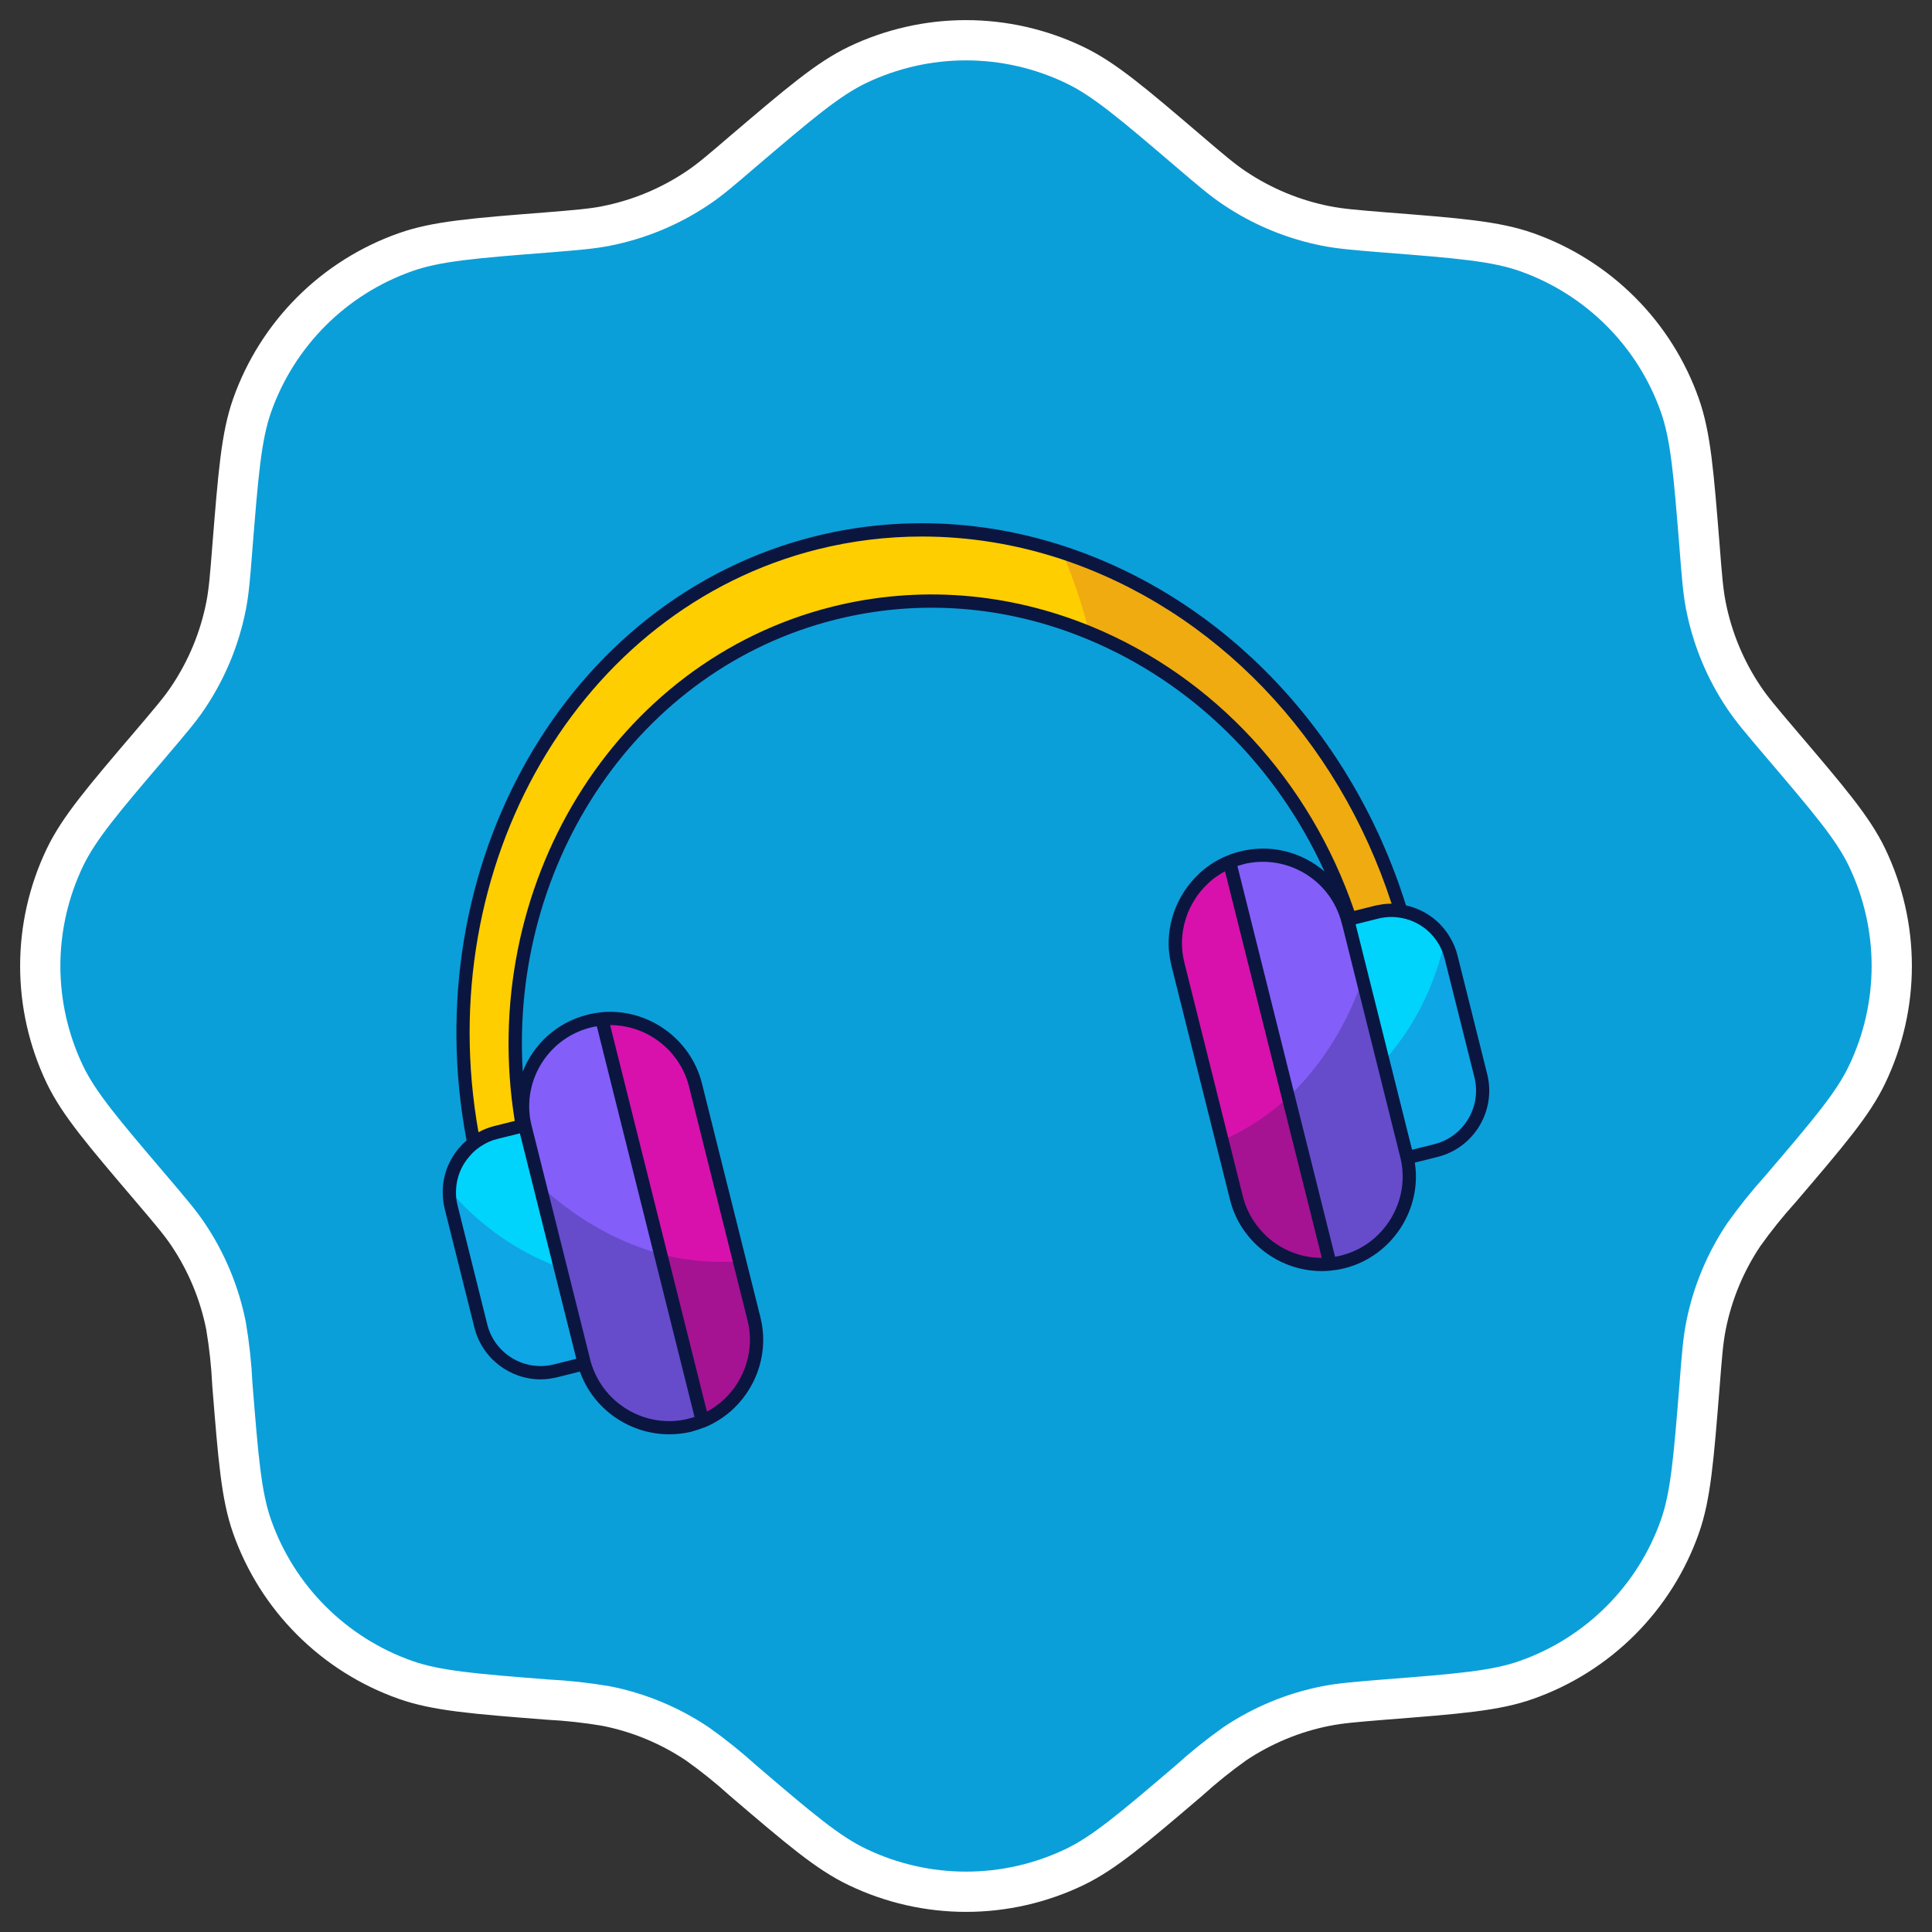 <svg width="48" height="48" viewBox="0 0 48 48" fill="none" xmlns="http://www.w3.org/2000/svg">
<rect x="0" y="0" width="48" height="48" fill="#333333" stroke="none"/>
<path d="M18.462 3.759C19.869 2.561 20.573 1.962 21.307 1.61C22.148 1.209 23.067 1 23.999 1C24.93 1 25.85 1.209 26.69 1.61C27.427 1.96 28.131 2.559 29.536 3.759C30.097 4.239 30.377 4.476 30.676 4.675C31.362 5.135 32.132 5.454 32.942 5.614C33.294 5.684 33.661 5.714 34.395 5.774C36.239 5.918 37.16 5.993 37.929 6.265C38.807 6.575 39.604 7.078 40.263 7.736C40.922 8.394 41.425 9.191 41.735 10.069C42.007 10.84 42.079 11.761 42.227 13.603C42.284 14.337 42.314 14.704 42.384 15.058C42.544 15.867 42.863 16.638 43.322 17.322C43.522 17.622 43.761 17.901 44.238 18.463C45.436 19.87 46.038 20.574 46.389 21.308C46.791 22.149 47 23.068 47 24C47 24.932 46.791 25.851 46.389 26.692C46.04 27.426 45.439 28.13 44.238 29.537C43.911 29.899 43.605 30.28 43.322 30.678C42.863 31.363 42.544 32.132 42.384 32.942C42.314 33.296 42.284 33.663 42.227 34.397C42.079 36.239 42.007 37.162 41.735 37.931C41.425 38.809 40.922 39.606 40.263 40.264C39.604 40.922 38.807 41.425 37.929 41.735C37.16 42.009 36.239 42.082 34.395 42.226C33.661 42.286 33.297 42.316 32.942 42.386C32.132 42.546 31.362 42.865 30.676 43.325C30.279 43.607 29.899 43.913 29.538 44.24C28.131 45.439 27.427 46.038 26.693 46.389C25.852 46.791 24.933 47 24.001 47C23.07 47 22.15 46.791 21.31 46.389C20.573 46.04 19.869 45.441 18.464 44.24C18.102 43.913 17.722 43.607 17.324 43.325C16.638 42.865 15.868 42.546 15.058 42.386C14.577 42.304 14.092 42.251 13.605 42.226C11.761 42.082 10.84 42.007 10.071 41.735C9.193 41.425 8.396 40.922 7.737 40.264C7.078 39.606 6.575 38.809 6.265 37.931C5.993 37.162 5.921 36.239 5.773 34.397C5.75 33.909 5.697 33.423 5.616 32.942C5.456 32.132 5.137 31.363 4.678 30.678C4.478 30.378 4.239 30.099 3.762 29.537C2.564 28.13 1.962 27.426 1.61 26.692C1.209 25.851 1 24.932 1 24C1 23.068 1.209 22.149 1.61 21.308C1.962 20.574 2.561 19.87 3.762 18.463C4.239 17.901 4.478 17.622 4.678 17.322C5.137 16.637 5.456 15.868 5.616 15.058C5.686 14.704 5.716 14.337 5.773 13.603C5.921 11.761 5.993 10.84 6.265 10.069C6.576 9.191 7.079 8.394 7.738 7.735C8.397 7.077 9.195 6.575 10.074 6.265C10.842 5.993 11.763 5.918 13.608 5.774C14.341 5.714 14.706 5.684 15.06 5.614C15.87 5.454 16.64 5.135 17.326 4.675C17.626 4.476 17.903 4.239 18.462 3.759Z" fill="#0B9FD9" stroke="white"/>
<path d="M34.804 22.636C34.609 22.605 34.402 22.613 34.196 22.664L33.539 22.829C32.442 19.484 30.004 16.935 27.062 15.721C25.089 14.907 22.891 14.69 20.717 15.235C15.062 16.65 11.686 22.668 13.131 28.713L11.906 29.022C10.216 22.009 13.944 15.072 20.278 13.488C22.352 12.969 24.451 13.09 26.397 13.728C30.22 14.984 33.462 18.25 34.804 22.636Z" fill="#FFCE00"/>
<path d="M36.789 26.728L36.051 23.779C36.015 23.634 35.961 23.504 35.891 23.383C35.659 22.981 35.257 22.709 34.803 22.636C34.607 22.606 34.402 22.612 34.196 22.664L33.538 22.827L33.477 22.842C33.486 22.86 33.489 22.881 33.495 22.899L34.365 26.377L34.949 28.707C34.955 28.728 34.958 28.746 34.961 28.764L35.677 28.586C36.496 28.38 36.994 27.547 36.789 26.728Z" fill="#00D4FC"/>
<path d="M13.922 31.492L13.049 28.015C13.043 27.997 13.04 27.975 13.037 27.957L12.321 28.136C11.644 28.305 11.185 28.903 11.163 29.568C11.157 29.707 11.172 29.849 11.209 29.991L11.946 32.943C12.152 33.765 12.982 34.263 13.801 34.058L14.52 33.88V33.877C14.514 33.858 14.508 33.84 14.505 33.822L13.922 31.492Z" fill="#00D4FC"/>
<path d="M33.363 31.351H33.36C33.257 31.378 33.154 31.396 33.045 31.405C31.991 31.514 30.985 30.831 30.719 29.764L29.265 23.957C28.999 22.893 29.564 21.814 30.547 21.413C30.646 21.37 30.746 21.34 30.849 21.313L30.852 21.31C32 21.026 33.163 21.709 33.477 22.842C33.486 22.86 33.489 22.881 33.495 22.899L34.366 26.377L34.949 28.707C34.955 28.728 34.958 28.746 34.961 28.764C35.218 29.915 34.511 31.064 33.363 31.351Z" fill="#845EF9"/>
<path d="M17.451 35.306C17.354 35.348 17.251 35.381 17.149 35.406L17.146 35.408C16 35.696 14.837 35.016 14.52 33.88V33.877C14.514 33.858 14.508 33.84 14.505 33.822L13.921 31.493L13.048 28.015C13.042 27.997 13.039 27.976 13.036 27.957C13 27.797 12.985 27.643 12.985 27.486C12.985 26.507 13.644 25.616 14.635 25.371C14.74 25.341 14.846 25.323 14.952 25.314C16.006 25.208 17.013 25.891 17.279 26.957L18.732 32.765C18.998 33.828 18.433 34.904 17.451 35.306Z" fill="#845EF9"/>
<path d="M30.547 21.413C29.565 21.817 29 22.893 29.266 23.958L30.719 29.766C30.986 30.831 31.99 31.512 33.047 31.405L30.547 21.413Z" fill="#D811AD"/>
<path d="M17.279 26.956C17.013 25.891 16.008 25.208 14.951 25.314L17.451 35.307C18.433 34.903 18.999 33.829 18.732 32.764L17.279 26.956Z" fill="#D811AD"/>
<g opacity="0.25">
<path d="M36.79 26.726L36.051 23.778C36.017 23.635 35.963 23.503 35.892 23.384C35.668 24.39 35.221 25.345 34.568 26.145C34.502 26.226 34.436 26.302 34.367 26.379L34.949 28.708C34.954 28.728 34.958 28.746 34.961 28.765L35.678 28.586C36.496 28.38 36.995 27.549 36.79 26.726Z" fill="#3C1DA1"/>
<path d="M13.921 31.493C13.824 31.46 13.727 31.423 13.632 31.382C12.679 30.985 11.835 30.353 11.165 29.57C11.159 29.707 11.173 29.85 11.207 29.993L11.946 32.941C12.151 33.764 12.982 34.263 13.803 34.057L14.519 33.878C14.514 33.86 14.509 33.842 14.504 33.822L13.921 31.493Z" fill="#3C1DA1"/>
</g>
<path opacity="0.5" d="M34.804 22.636C34.608 22.605 34.402 22.612 34.195 22.664L33.539 22.828C32.442 19.484 30.004 16.935 27.062 15.721C26.894 15.041 26.667 14.373 26.396 13.728C30.22 14.984 33.462 18.25 34.804 22.636Z" fill="#E38921"/>
<g opacity="0.25">
<path d="M34.948 28.708L33.853 24.329C33.48 25.405 32.893 26.393 32.075 27.188C31.582 27.668 30.996 28.057 30.361 28.336L30.719 29.766C30.986 30.831 31.99 31.512 33.047 31.405C33.152 31.396 33.258 31.377 33.361 31.351L33.364 31.35C34.53 31.058 35.24 29.876 34.948 28.708Z" fill="#0A1640"/>
<path d="M18.374 31.334C17.683 31.387 16.983 31.32 16.322 31.129C15.226 30.813 14.243 30.218 13.407 29.444L14.502 33.823C14.795 34.991 15.979 35.699 17.145 35.407L17.147 35.407C17.251 35.381 17.353 35.348 17.451 35.307C18.433 34.903 18.998 33.829 18.732 32.764L18.374 31.334Z" fill="#0A1640"/>
</g>
<path d="M36.949 26.685L36.212 23.739C36.173 23.582 36.112 23.434 36.034 23.304C35.798 22.887 35.396 22.597 34.931 22.494C33.592 18.21 30.423 14.877 26.449 13.572C24.416 12.904 22.267 12.819 20.237 13.327C14.067 14.871 10.302 21.509 11.592 28.335C11.239 28.637 11.015 29.078 11 29.562V29.628C11 29.764 11.015 29.897 11.048 30.033L11.786 32.982C11.979 33.753 12.671 34.27 13.432 34.27C13.568 34.27 13.704 34.251 13.843 34.218L14.408 34.076C14.741 35.019 15.65 35.635 16.626 35.635C16.811 35.635 16.998 35.614 17.185 35.569C17.191 35.566 17.2 35.563 17.206 35.56C17.312 35.532 17.403 35.502 17.484 35.469C17.493 35.466 17.502 35.463 17.515 35.46C17.584 35.43 17.651 35.4 17.717 35.363C17.847 35.294 17.971 35.212 18.082 35.122C18.14 35.076 18.191 35.031 18.243 34.98C18.832 34.408 19.101 33.55 18.892 32.725L17.439 26.915C17.158 25.794 16.079 25.036 14.934 25.15C14.819 25.163 14.707 25.181 14.605 25.208C14.602 25.208 14.599 25.211 14.593 25.211C13.834 25.401 13.254 25.945 12.988 26.625C12.671 21.422 15.859 16.62 20.757 15.394C22.823 14.877 24.984 15.04 26.999 15.874C29.61 16.95 31.707 19.02 32.906 21.651C32.347 21.171 31.577 20.962 30.812 21.153C30.806 21.153 30.8 21.156 30.794 21.159C30.679 21.186 30.577 21.222 30.483 21.262C30.259 21.352 30.06 21.476 29.882 21.624C29.836 21.663 29.794 21.7 29.755 21.742C29.265 22.216 28.996 22.893 29.039 23.588C29.048 23.67 29.057 23.751 29.072 23.836C29.081 23.89 29.093 23.942 29.105 23.996L30.559 29.807C30.592 29.937 30.634 30.064 30.689 30.184C30.74 30.302 30.803 30.417 30.876 30.526C31.305 31.169 32.042 31.58 32.834 31.58C32.909 31.58 32.985 31.577 33.063 31.568C33.075 31.568 33.088 31.565 33.1 31.562C33.202 31.553 33.302 31.535 33.402 31.511C33.408 31.508 33.414 31.508 33.423 31.505C34.586 31.203 35.333 30.048 35.151 28.885L35.719 28.743C36.623 28.516 37.176 27.595 36.949 26.685ZM15.164 25.468C15.239 25.468 15.315 25.471 15.387 25.483C15.424 25.486 15.463 25.489 15.499 25.498C15.608 25.516 15.714 25.543 15.816 25.579C16.025 25.649 16.221 25.758 16.396 25.894H16.399C16.463 25.945 16.523 26 16.584 26.057C16.644 26.114 16.699 26.178 16.747 26.241C16.919 26.459 17.049 26.713 17.119 26.997L18.572 32.804C18.581 32.843 18.59 32.886 18.599 32.925C18.648 33.185 18.642 33.448 18.59 33.695C18.581 33.735 18.572 33.774 18.56 33.813C18.554 33.837 18.548 33.862 18.539 33.886C18.527 33.928 18.515 33.967 18.497 34.01C18.436 34.17 18.355 34.324 18.255 34.463C18.234 34.493 18.212 34.52 18.191 34.547C18.07 34.702 17.928 34.834 17.768 34.946C17.732 34.971 17.696 34.995 17.66 35.016C17.629 35.037 17.596 35.055 17.563 35.07L15.158 25.468C15.161 25.468 15.164 25.468 15.164 25.468ZM14.665 25.531C14.668 25.531 14.674 25.531 14.68 25.528C14.726 25.516 14.777 25.504 14.828 25.498L17.255 35.203C17.209 35.218 17.161 35.233 17.107 35.245C17.101 35.248 17.095 35.252 17.088 35.252C16.103 35.49 15.085 34.94 14.732 33.995C14.71 33.94 14.689 33.883 14.674 33.822L14.638 33.677L13.236 28.078L13.209 27.973C13.191 27.9 13.175 27.828 13.166 27.755C13.03 26.755 13.665 25.788 14.665 25.531ZM13.1 28.891L14.318 33.759L13.762 33.898C13.031 34.082 12.287 33.635 12.106 32.904L11.369 29.952C11.336 29.828 11.324 29.701 11.33 29.574C11.339 29.254 11.463 28.951 11.671 28.722C11.75 28.625 11.846 28.544 11.952 28.474C11.955 28.474 11.955 28.474 11.955 28.474C12.076 28.393 12.212 28.332 12.36 28.296L12.85 28.175L12.916 28.157L13.1 28.891ZM27.126 15.569C25.044 14.711 22.814 14.539 20.678 15.073C15.248 16.433 11.855 22.047 12.789 27.849L12.281 27.976C12.142 28.012 12.009 28.063 11.888 28.13C10.71 21.524 14.363 15.137 20.319 13.647C21.165 13.436 22.035 13.33 22.905 13.33C24.059 13.33 25.22 13.514 26.346 13.883C30.178 15.143 33.239 18.337 34.574 22.452C34.571 22.452 34.571 22.452 34.568 22.452C34.468 22.452 34.366 22.461 34.26 22.482C34.224 22.488 34.188 22.494 34.154 22.503L33.647 22.63C32.541 19.394 30.172 16.826 27.126 15.569ZM32.834 31.251C32.324 31.251 31.84 31.055 31.471 30.719C31.351 30.604 31.245 30.48 31.151 30.341C31.091 30.251 31.036 30.151 30.991 30.048C30.946 29.946 30.906 29.837 30.879 29.725L29.426 23.918C29.35 23.619 29.347 23.313 29.408 23.026C29.417 22.981 29.429 22.936 29.441 22.893C29.447 22.866 29.456 22.839 29.465 22.812C29.474 22.782 29.483 22.754 29.495 22.724C29.507 22.691 29.52 22.658 29.535 22.627C29.55 22.591 29.568 22.552 29.589 22.516C29.604 22.482 29.619 22.455 29.637 22.425C29.659 22.389 29.68 22.352 29.704 22.316C29.77 22.213 29.849 22.117 29.933 22.029C29.952 22.008 29.97 21.99 29.991 21.972C30.06 21.902 30.136 21.839 30.214 21.784C30.263 21.751 30.311 21.718 30.363 21.688C30.387 21.673 30.411 21.66 30.435 21.648L32.84 31.251C32.837 31.251 32.834 31.251 32.834 31.251ZM33.323 31.191C33.317 31.191 33.311 31.194 33.305 31.197C33.26 31.206 33.215 31.218 33.169 31.224L30.743 21.515C30.788 21.5 30.84 21.488 30.891 21.473C30.894 21.47 30.9 21.47 30.906 21.467C31.909 21.228 32.921 21.781 33.269 22.727C33.296 22.797 33.317 22.866 33.335 22.939L33.363 23.041L34.762 28.643L34.789 28.749C34.795 28.764 34.795 28.779 34.801 28.8C34.813 28.855 34.825 28.912 34.831 28.967C34.967 29.964 34.32 30.943 33.323 31.191ZM35.638 28.426L35.082 28.565L33.68 22.963L34.236 22.824C34.417 22.779 34.598 22.769 34.78 22.8C35.191 22.863 35.544 23.108 35.75 23.467C35.813 23.576 35.861 23.694 35.892 23.818L36.632 26.767C36.813 27.498 36.369 28.241 35.638 28.426Z" fill="#0A1640"/>
</svg>
